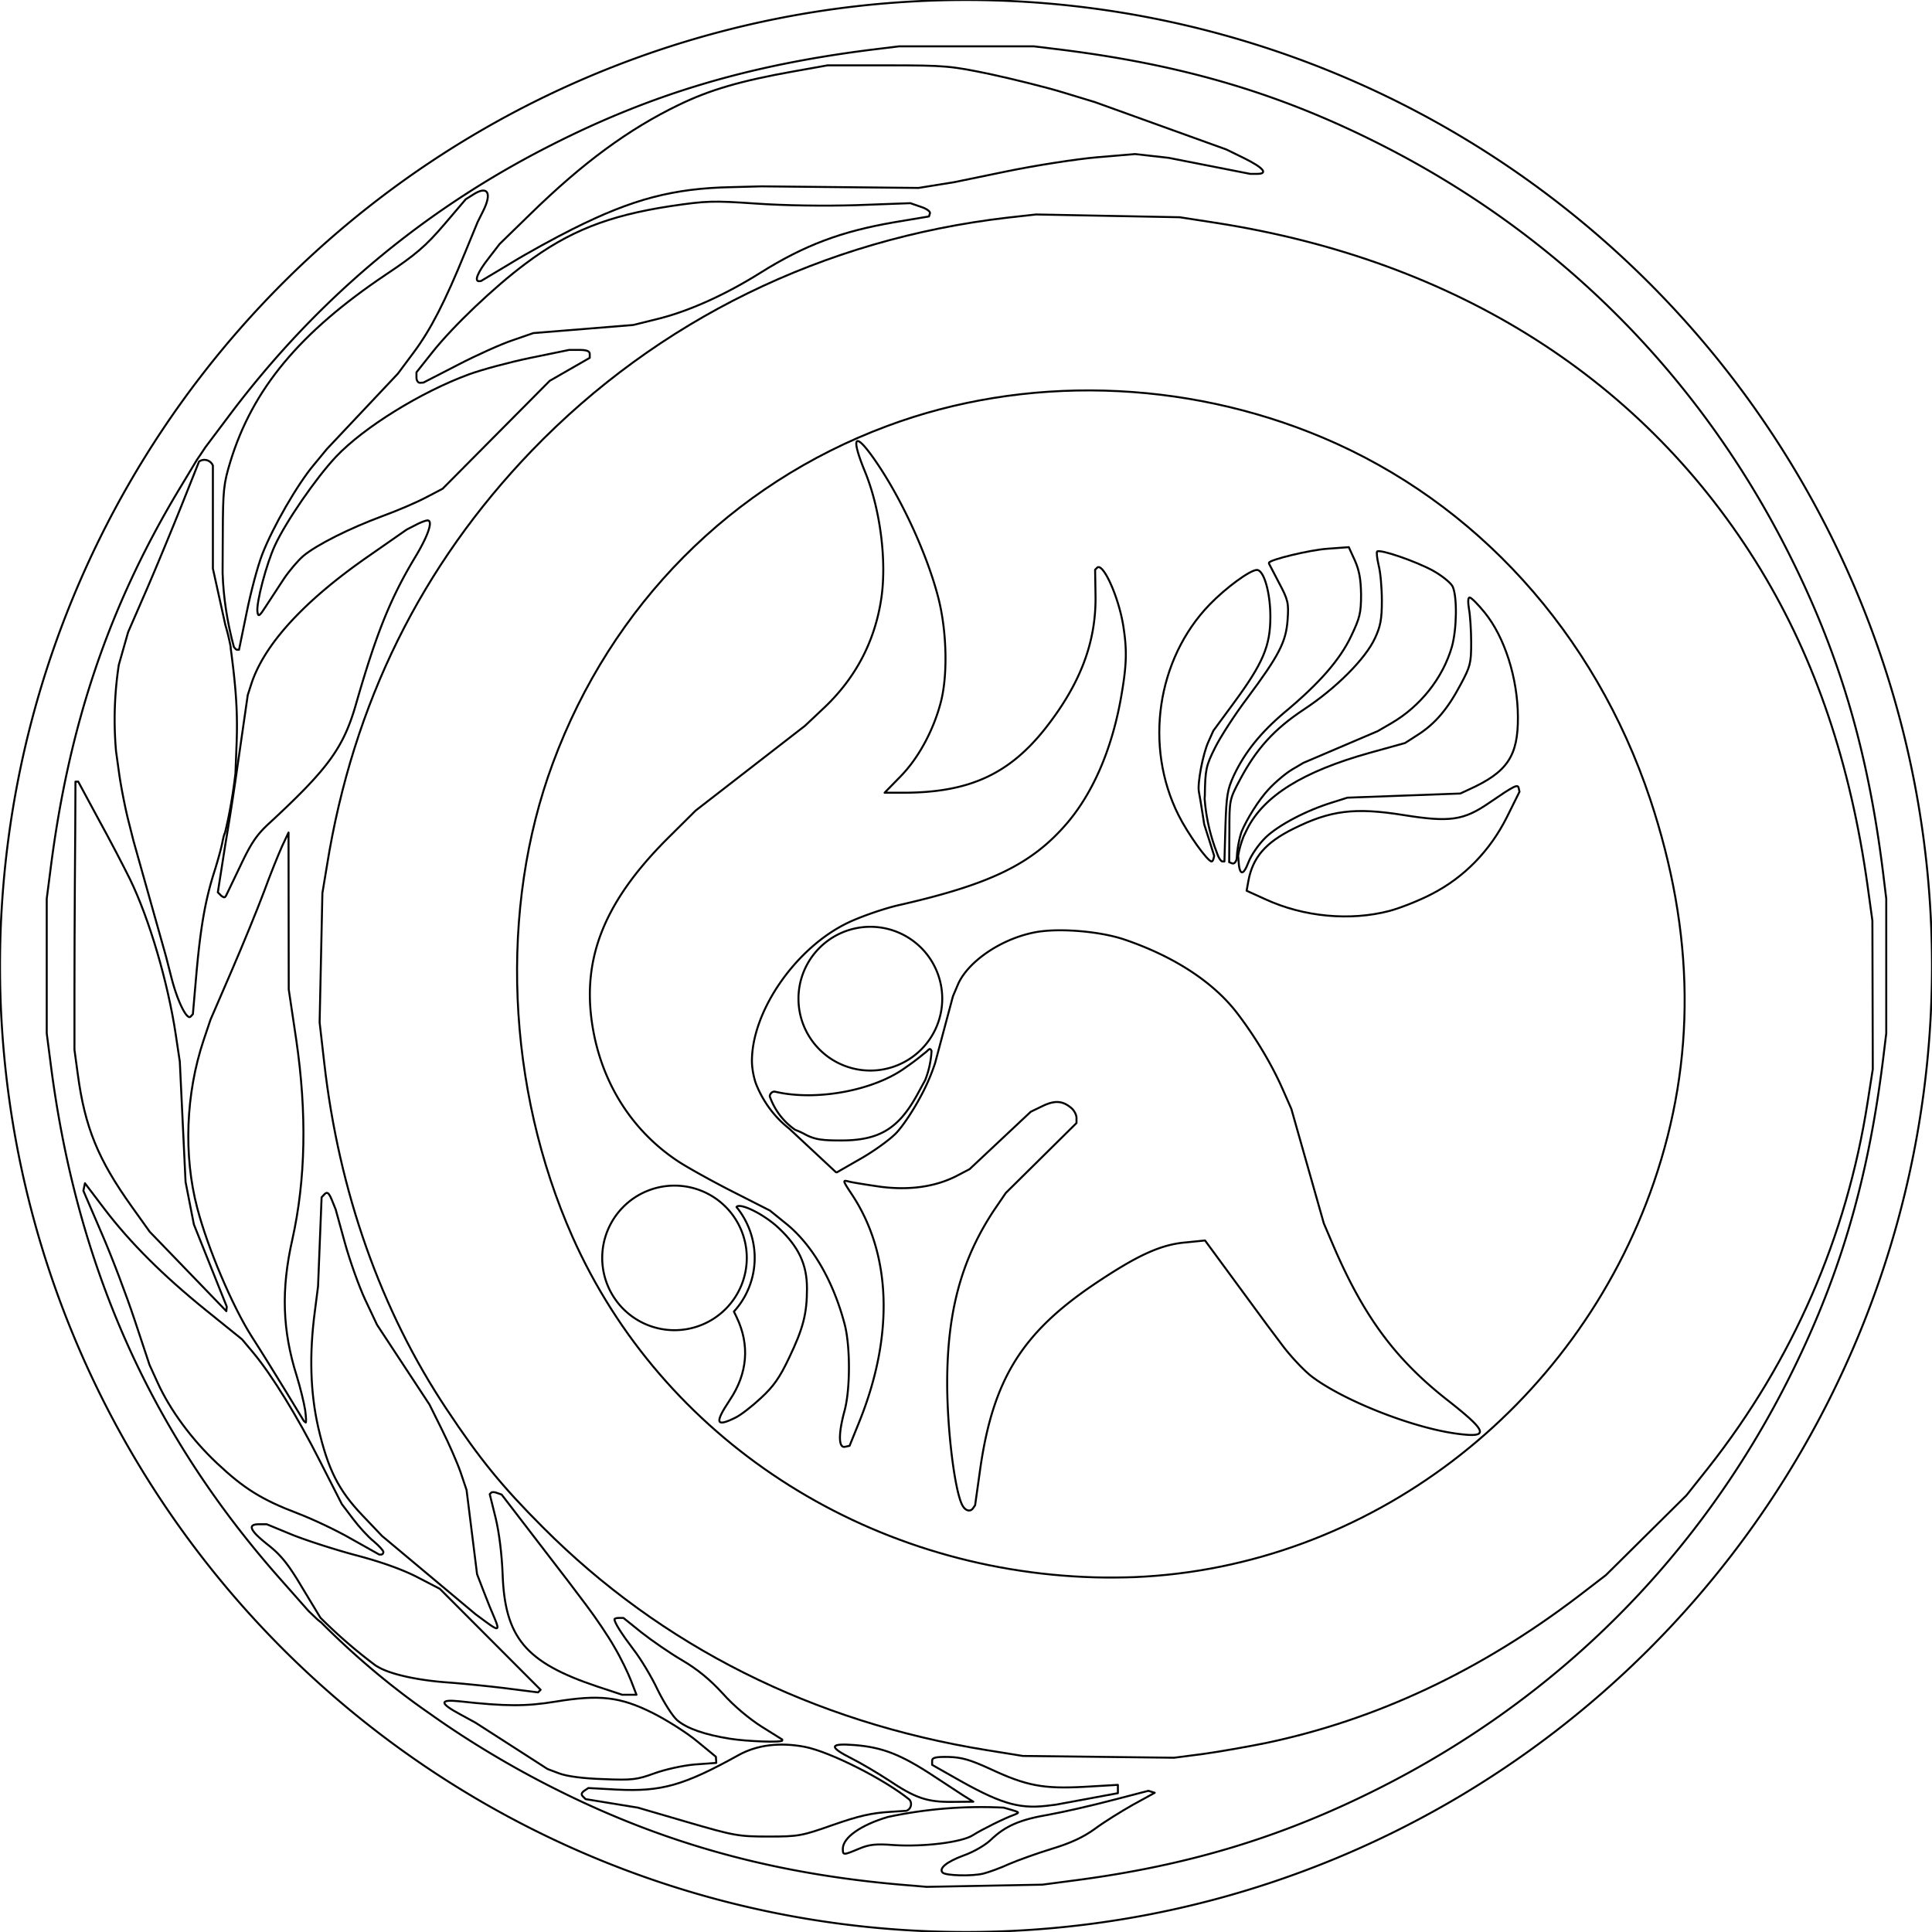 <?xml version="1.0" encoding="UTF-8"?>
<!-- Created by Vectric (http://www.vectric.com/) -->
<svg width="9.756in" height="9.756in" viewBox="0 0 9.756 9.756" id="svg2" version="1.1" xmlns="http://www.w3.org/2000/svg" xmlns:xlink="http://www.w3.org/1999/xlink" xmlns:inkscape="http://www.inkscape.org/namespaces/inkscape">
    <g inkscape:groupmode="layer" id="85667243-1302-4a85-b3ac-c7bf39b332ec" inkscape:label="Toolpath Previews"/>
    <g inkscape:groupmode="layer" id="5624184e-22fc-4c28-89eb-89092b68aab8" inkscape:label="Layer 1">
        <path style="fill:none;stroke-width:0.01;stroke-linecap:round;stroke-linejoin:round;stroke-opacity:1;stroke:#000000;" d="M 5.283,9.119 L 5.332,9.113 L 5.645,9.055 L 5.645,9.013 L 5.474,9.023 C 5.268,9.034 5.183,9.018 4.999,8.932 C 4.898,8.886 4.857,8.874 4.79,8.872 C 4.726,8.871 4.707,8.875 4.707,8.891 L 4.707,8.912 L 4.811,8.971 C 5.045,9.105 5.139,9.135 5.283,9.119 "/>
        <path style="fill:none;stroke-width:0.01;stroke-linecap:round;stroke-linejoin:round;stroke-opacity:1;stroke:#000000;" d="M 4.966,9.461 C 4.993,9.454 5.052,9.433 5.095,9.413 C 5.139,9.394 5.236,9.359 5.311,9.336 C 5.407,9.307 5.471,9.277 5.529,9.235 C 5.573,9.202 5.66,9.148 5.72,9.114 L 5.831,9.053 L 5.799,9.043 L 5.614,9.091 C 5.512,9.118 5.37,9.15 5.299,9.163 C 5.151,9.188 5.077,9.22 5.004,9.29 C 4.975,9.318 4.916,9.352 4.865,9.37 C 4.781,9.401 4.739,9.435 4.76,9.456 C 4.775,9.472 4.91,9.475 4.966,9.461 "/>
        <path style="fill:none;stroke-width:0.01;stroke-linecap:round;stroke-linejoin:round;stroke-opacity:1;stroke:#000000;" d="M 4.915,9.098 L 4.862,9.065 L 4.717,8.97 C 4.549,8.859 4.455,8.823 4.315,8.812 C 4.187,8.802 4.184,8.821 4.301,8.88 C 4.349,8.904 4.431,8.953 4.485,8.988 C 4.622,9.08 4.681,9.1 4.808,9.099 L 4.915,9.098 "/>
        <path style="fill:none;stroke-width:0.01;stroke-linecap:round;stroke-linejoin:round;stroke-opacity:1;stroke:#000000;" d="M 3.95,8.789 L 3.95,8.784 L 3.846,8.719 C 3.783,8.679 3.705,8.614 3.65,8.552 C 3.586,8.482 3.523,8.43 3.445,8.384 C 3.383,8.348 3.291,8.284 3.24,8.244 L 3.148,8.17 L 3.126,8.17 C 3.113,8.17 3.103,8.173 3.103,8.177 C 3.103,8.194 3.138,8.249 3.2,8.331 C 3.236,8.377 3.291,8.469 3.321,8.533 C 3.353,8.598 3.396,8.666 3.42,8.687 C 3.47,8.729 3.56,8.76 3.686,8.78 C 3.774,8.794 3.95,8.8 3.95,8.789 "/>
        <path style="fill:none;stroke-width:0.01;stroke-linecap:round;stroke-linejoin:round;stroke-opacity:1;stroke:#000000;" d="M 3.304,8.955 C 3.359,8.935 3.449,8.915 3.509,8.91 L 3.617,8.902 L 3.615,8.871 L 3.519,8.792 C 3.466,8.748 3.364,8.684 3.294,8.649 C 3.131,8.568 3.028,8.556 2.803,8.593 C 2.656,8.617 2.554,8.617 2.32,8.591 C 2.217,8.58 2.219,8.601 2.326,8.658 L 2.401,8.699 L 2.765,8.933 L 2.826,8.956 C 2.865,8.97 2.946,8.981 3.047,8.984 C 3.192,8.99 3.216,8.987 3.304,8.955 "/>
        <path style="fill:none;stroke-width:0.01;stroke-linecap:round;stroke-linejoin:round;stroke-opacity:1;stroke:#000000;" d="M 3.214,8.558 L 3.187,8.488 C 3.172,8.449 3.135,8.372 3.103,8.318 C 3.072,8.263 3.007,8.167 2.96,8.105 L 2.874,7.991 L 2.533,7.547 L 2.51,7.539 C 2.498,7.534 2.484,7.533 2.48,7.538 L 2.473,7.545 L 2.503,7.666 C 2.521,7.741 2.534,7.849 2.538,7.947 C 2.549,8.27 2.654,8.395 3.015,8.516 L 3.142,8.558 L 3.214,8.558 "/>
        <path style="fill:none;stroke-width:0.01;stroke-linecap:round;stroke-linejoin:round;stroke-opacity:1;stroke:#000000;" d="M 2.498,8.173 C 2.485,8.144 2.46,8.082 2.442,8.035 L 2.409,7.949 L 2.356,7.524 L 2.326,7.435 C 2.309,7.386 2.267,7.29 2.232,7.22 L 2.169,7.093 L 1.904,6.69 L 1.845,6.565 C 1.813,6.497 1.766,6.365 1.741,6.274 L 1.695,6.107 L 1.676,6.06 C 1.661,6.024 1.653,6.017 1.64,6.029 L 1.624,6.046 L 1.606,6.496 L 1.59,6.621 C 1.561,6.839 1.567,7.032 1.607,7.208 C 1.656,7.419 1.708,7.524 1.83,7.652 L 1.929,7.756 L 2.401,8.151 L 2.451,8.188 C 2.517,8.237 2.524,8.235 2.498,8.173 "/>
        <path style="fill:none;stroke-width:0.01;stroke-linecap:round;stroke-linejoin:round;stroke-opacity:1;stroke:#000000;" d="M 1.936,7.837 C 1.936,7.83 1.914,7.806 1.887,7.783 C 1.859,7.761 1.812,7.709 1.782,7.669 L 1.726,7.595 L 1.616,7.379 C 1.501,7.151 1.373,6.944 1.279,6.831 L 1.222,6.763 L 1.041,6.617 C 0.821,6.439 0.656,6.274 0.526,6.103 L 0.429,5.975 L 0.421,6.013 L 0.513,6.227 C 0.564,6.344 0.639,6.542 0.68,6.666 L 0.755,6.892 L 0.796,6.982 C 0.858,7.119 0.969,7.27 1.096,7.389 C 1.232,7.517 1.322,7.573 1.503,7.642 C 1.577,7.67 1.7,7.728 1.776,7.772 L 1.915,7.85 L 1.926,7.85 C 1.931,7.85 1.936,7.844 1.936,7.837 "/>
        <path style="fill:none;stroke-width:0.01;stroke-linecap:round;stroke-linejoin:round;stroke-opacity:1;stroke:#000000;" d="M 7.016,4.6 C 7.072,4.585 7.168,4.547 7.231,4.514 C 7.394,4.43 7.524,4.296 7.609,4.127 L 7.673,3.998 L 7.669,3.98 C 7.665,3.958 7.647,3.967 7.52,4.054 C 7.391,4.143 7.321,4.153 7.089,4.116 C 6.84,4.076 6.718,4.092 6.531,4.185 C 6.39,4.255 6.326,4.33 6.304,4.448 L 6.295,4.498 L 6.39,4.541 C 6.583,4.63 6.817,4.652 7.016,4.6 "/>
        <path style="fill:none;stroke-width:0.01;stroke-linecap:round;stroke-linejoin:round;stroke-opacity:1;stroke:#000000;" d="M 1.541,7.121 C 1.535,7.083 1.516,7.005 1.498,6.947 C 1.426,6.718 1.419,6.512 1.476,6.26 C 1.544,5.955 1.55,5.62 1.496,5.251 L 1.458,4.996 L 1.457,4.204 L 1.424,4.274 C 1.407,4.312 1.365,4.415 1.333,4.503 C 1.3,4.591 1.226,4.772 1.168,4.906 L 1.063,5.149 L 1.028,5.253 C 0.938,5.523 0.926,5.834 0.996,6.1 C 1.049,6.303 1.173,6.595 1.271,6.749 C 1.319,6.823 1.397,6.95 1.446,7.03 L 1.534,7.175 L 1.543,7.183 C 1.547,7.187 1.546,7.159 1.541,7.121 "/>
        <path style="fill:none;stroke-width:0.01;stroke-linecap:round;stroke-linejoin:round;stroke-opacity:1;stroke:#000000;" d="M 1.143,6.621 L 1.145,6.598 L 0.979,6.183 L 0.937,5.968 L 0.908,5.361 L 0.887,5.221 C 0.847,4.957 0.754,4.641 0.657,4.441 C 0.627,4.38 0.556,4.243 0.498,4.138 L 0.395,3.947 L 0.381,3.947 L 0.38,4.19 L 0.378,4.468 C 0.377,4.621 0.376,4.871 0.376,5.024 L 0.376,5.301 L 0.393,5.426 C 0.429,5.693 0.495,5.855 0.666,6.094 L 0.756,6.22 L 1.143,6.621 "/>
        <path style="fill:none;stroke-width:0.01;stroke-linecap:round;stroke-linejoin:round;stroke-opacity:1;stroke:#000000;" d="M 1.345,3.058 C 1.367,3.024 1.407,2.963 1.434,2.922 C 1.461,2.882 1.505,2.83 1.532,2.807 C 1.601,2.75 1.765,2.668 1.929,2.607 C 2.006,2.579 2.106,2.536 2.151,2.512 L 2.235,2.468 L 2.776,1.923 L 2.978,1.807 L 2.978,1.787 C 2.978,1.773 2.962,1.767 2.926,1.767 L 2.874,1.767 L 2.679,1.807 C 2.572,1.829 2.432,1.867 2.369,1.89 C 2.126,1.979 1.837,2.158 1.697,2.306 C 1.596,2.413 1.442,2.637 1.388,2.755 C 1.345,2.848 1.293,3.046 1.3,3.09 C 1.304,3.117 1.31,3.113 1.345,3.058 "/>
        <path style="fill:none;stroke-width:0.01;stroke-linecap:round;stroke-linejoin:round;stroke-opacity:1;stroke:#000000;" d="M 2.138,1.932 L 2.311,1.843 C 2.407,1.793 2.532,1.737 2.589,1.718 L 2.693,1.682 L 3.198,1.641 L 3.335,1.607 C 3.488,1.567 3.665,1.487 3.839,1.378 C 4.062,1.238 4.249,1.168 4.518,1.122 L 4.691,1.093 L 4.696,1.077 C 4.699,1.068 4.678,1.053 4.649,1.044 L 4.597,1.026 L 4.325,1.036 C 4.159,1.041 3.963,1.038 3.818,1.028 C 3.599,1.013 3.568,1.014 3.385,1.041 C 3.071,1.089 2.871,1.168 2.653,1.332 C 2.496,1.449 2.288,1.647 2.184,1.778 L 2.103,1.88 L 2.103,1.907 C 2.103,1.921 2.111,1.933 2.12,1.933 L 2.138,1.932 "/>
        <path style="fill:none;stroke-width:0.01;stroke-linecap:round;stroke-linejoin:round;stroke-opacity:1;stroke:#000000;" d="M 2.429,1.419 L 2.581,1.328 C 2.664,1.277 2.805,1.2 2.893,1.156 C 3.194,1.005 3.4,0.951 3.693,0.945 L 3.846,0.941 L 4.638,0.949 L 4.818,0.92 L 5.085,0.865 C 5.231,0.835 5.437,0.803 5.542,0.794 L 5.732,0.778 L 5.901,0.797 L 6.313,0.878 L 6.348,0.878 C 6.406,0.878 6.38,0.847 6.283,0.799 L 6.193,0.755 L 5.53,0.516 L 5.369,0.467 C 5.281,0.44 5.114,0.399 4.999,0.374 C 4.801,0.333 4.774,0.33 4.485,0.33 L 4.179,0.33 L 4.005,0.361 C 3.741,0.408 3.583,0.454 3.427,0.53 C 3.176,0.651 2.944,0.821 2.678,1.081 L 2.523,1.232 L 2.466,1.306 C 2.412,1.375 2.394,1.42 2.419,1.42 L 2.429,1.419 "/>
        <path style="fill:none;stroke-width:0.01;stroke-linecap:round;stroke-linejoin:round;stroke-opacity:1;stroke:#000000;" d="M 5.526,7.965 C 5.588,7.967 5.678,7.966 5.728,7.964 C 6.905,7.915 7.956,7.117 8.351,5.972 C 8.565,5.35 8.559,4.714 8.332,4.033 C 8.052,3.197 7.456,2.538 6.68,2.21 C 5.979,1.914 5.173,1.892 4.478,2.152 C 3.694,2.444 3.087,3.056 2.792,3.853 C 2.519,4.588 2.557,5.493 2.891,6.246 C 3.343,7.262 4.367,7.931 5.526,7.965 "/>
        <path style="fill:none;stroke-width:0.01;stroke-linecap:round;stroke-linejoin:round;stroke-opacity:1;stroke:#000000;" d="M 5.929,8.876 L 6.075,8.857 C 6.155,8.846 6.297,8.821 6.391,8.802 C 6.949,8.685 7.475,8.438 7.971,8.06 L 8.109,7.954 L 8.516,7.551 L 8.628,7.41 C 9.053,6.87 9.325,6.246 9.431,5.565 L 9.457,5.399 L 9.455,4.649 L 9.431,4.475 C 9.344,3.853 9.167,3.331 8.891,2.876 C 8.31,1.921 7.355,1.314 6.138,1.125 L 5.957,1.097 L 5.232,1.083 L 5.088,1.099 C 4.158,1.207 3.322,1.616 2.686,2.275 C 2.128,2.855 1.783,3.551 1.651,4.371 L 1.628,4.51 L 1.614,5.163 L 1.637,5.364 C 1.711,6.018 1.924,6.619 2.256,7.117 C 2.422,7.367 2.535,7.506 2.741,7.712 C 3.34,8.313 4.103,8.696 4.985,8.838 L 5.165,8.867 L 5.929,8.876 "/>
        <path style="fill:none;stroke-width:0.01;stroke-linecap:round;stroke-linejoin:round;stroke-opacity:1;stroke:#000000;" d="M 4.878,0 A 4.878,4.878 0 0,0 0,4.878 A 4.878,4.878 0 0,0 4.878,9.756 A 4.878,4.878 0 0,0 9.756,4.878 A 4.878,4.878 0 0,0 4.878,0 "/>
        <path style="fill:none;stroke-width:0.01;stroke-linecap:round;stroke-linejoin:round;stroke-opacity:1;stroke:#000000;" d="M 3.406,5.987 A 0.365,0.365 0 0,0 3.041,6.352 A 0.365,0.365 0 0,0 3.406,6.717 A 0.365,0.365 0 0,0 3.771,6.352 A 0.365,0.365 0 0,0 3.406,5.987 "/>
        <path style="fill:none;stroke-width:0.01;stroke-linecap:round;stroke-linejoin:round;stroke-opacity:1;stroke:#000000;" d="M 4.758,5.043 A 0.363,0.363 0 0,0 4.395,4.68 A 0.363,0.363 0 0,0 4.032,5.043 A 0.363,0.363 0 0,0 4.395,5.406 A 0.363,0.363 0 0,0 4.758,5.043 "/>
        <path style="fill:none;stroke-width:0.01;stroke-linecap:round;stroke-linejoin:round;stroke-opacity:1;stroke:#000000;" d="M 6.133,4.274 L 6.147,4.312 C 6.154,4.333 6.166,4.35 6.172,4.35 L 6.183,4.35 L 6.188,4.173 C 6.193,4.017 6.198,3.987 6.23,3.917 C 6.286,3.798 6.367,3.698 6.488,3.596 C 6.661,3.452 6.767,3.331 6.823,3.212 C 6.867,3.12 6.873,3.094 6.873,3.003 C 6.872,2.926 6.864,2.881 6.842,2.831 L 6.811,2.763 L 6.703,2.771 C 6.614,2.777 6.408,2.827 6.408,2.842 L 6.408,2.846 L 6.458,2.942 C 6.505,3.03 6.508,3.045 6.502,3.13 C 6.494,3.242 6.459,3.309 6.297,3.527 C 6.235,3.609 6.163,3.721 6.136,3.775 C 6.09,3.867 6.086,3.884 6.084,4.018 L 6.083,4.033 C 6.089,4.115 6.106,4.196 6.133,4.274 "/>
        <path style="fill:none;stroke-width:0.01;stroke-linecap:round;stroke-linejoin:round;stroke-opacity:1;stroke:#000000;" d="M 3.985,5.699 C 3.91,5.64 3.853,5.562 3.818,5.474 C 3.807,5.445 3.797,5.396 3.797,5.358 C 3.797,5.104 4.02,4.784 4.283,4.659 C 4.348,4.628 4.461,4.589 4.533,4.572 C 5.001,4.466 5.211,4.364 5.389,4.156 C 5.524,3.997 5.619,3.772 5.664,3.504 C 5.69,3.352 5.691,3.279 5.672,3.159 C 5.648,3.011 5.569,2.838 5.54,2.867 L 5.53,2.877 L 5.532,3.006 C 5.536,3.241 5.456,3.453 5.278,3.679 C 5.095,3.91 4.893,4.002 4.566,4.003 L 4.467,4.003 L 4.548,3.92 C 4.638,3.828 4.714,3.688 4.751,3.545 C 4.787,3.406 4.781,3.182 4.737,3.014 C 4.675,2.776 4.529,2.47 4.391,2.286 C 4.312,2.181 4.302,2.22 4.366,2.377 C 4.445,2.567 4.479,2.833 4.45,3.024 C 4.417,3.242 4.318,3.429 4.153,3.582 L 4.065,3.665 L 3.513,4.093 L 3.373,4.232 C 3.042,4.562 2.929,4.858 2.998,5.216 C 3.051,5.491 3.205,5.723 3.433,5.87 C 3.485,5.903 3.608,5.971 3.707,6.021 L 3.888,6.113 L 3.967,6.177 C 4.101,6.284 4.208,6.468 4.266,6.69 C 4.294,6.801 4.294,7.014 4.265,7.123 C 4.233,7.24 4.234,7.312 4.266,7.306 L 4.29,7.301 L 4.341,7.175 C 4.515,6.74 4.501,6.332 4.302,6.032 C 4.255,5.961 4.254,5.958 4.285,5.966 C 4.303,5.971 4.373,5.982 4.441,5.992 C 4.588,6.012 4.719,5.994 4.827,5.94 L 4.896,5.904 L 5.205,5.614 L 5.265,5.585 C 5.328,5.555 5.367,5.558 5.412,5.597 C 5.425,5.609 5.436,5.63 5.436,5.645 L 5.436,5.671 L 5.079,6.024 L 5.019,6.112 C 4.855,6.36 4.783,6.623 4.783,6.984 C 4.783,7.214 4.819,7.514 4.857,7.596 C 4.872,7.629 4.9,7.638 4.915,7.614 L 4.924,7.601 L 4.951,7.409 C 5.016,6.966 5.16,6.733 5.521,6.488 C 5.739,6.341 5.859,6.285 5.986,6.274 L 6.085,6.264 L 6.398,6.69 L 6.476,6.794 C 6.519,6.851 6.585,6.921 6.624,6.951 C 6.782,7.071 7.127,7.208 7.352,7.239 C 7.525,7.263 7.516,7.232 7.304,7.066 C 7.044,6.861 6.885,6.645 6.732,6.288 L 6.685,6.178 L 6.521,5.6 L 6.477,5.5 C 6.422,5.375 6.339,5.236 6.248,5.117 C 6.128,4.96 5.93,4.83 5.677,4.744 C 5.549,4.701 5.333,4.684 5.216,4.71 C 5.049,4.745 4.886,4.858 4.837,4.972 L 4.812,5.031 L 4.722,5.368 A 1.004,1.004 0 0,1 4.65,5.535 C 4.619,5.594 4.566,5.678 4.527,5.72 C 4.496,5.753 4.416,5.811 4.348,5.85 L 4.226,5.92 L 4.221,5.919 L 3.985,5.699 "/>
        <path style="fill:none;stroke-width:0.01;stroke-linecap:round;stroke-linejoin:round;stroke-opacity:1;stroke:#000000;" d="M 1.618,8.169 A 2.571,2.571 0 0,0 1.899,8.412 C 1.902,8.413 1.906,8.416 1.91,8.418 C 1.973,8.455 2.109,8.485 2.263,8.496 C 2.331,8.501 2.462,8.514 2.552,8.525 L 2.717,8.546 L 2.73,8.533 L 2.221,8.023 L 2.109,7.965 C 2.036,7.927 1.928,7.888 1.803,7.855 C 1.697,7.827 1.551,7.78 1.478,7.751 L 1.347,7.697 L 1.308,7.697 C 1.248,7.697 1.261,7.728 1.352,7.8 C 1.417,7.851 1.455,7.897 1.526,8.017 L 1.618,8.169 "/>
        <path style="fill:none;stroke-width:0.01;stroke-linecap:round;stroke-linejoin:round;stroke-opacity:1;stroke:#000000;" d="M 6.131,4.321 C 6.129,4.338 6.124,4.35 6.118,4.35 C 6.098,4.35 5.998,4.21 5.951,4.116 C 5.777,3.769 5.842,3.328 6.108,3.053 C 6.19,2.968 6.313,2.878 6.347,2.878 C 6.382,2.878 6.415,2.992 6.415,3.114 C 6.415,3.262 6.378,3.349 6.23,3.55 L 6.127,3.69 L 6.102,3.746 C 6.074,3.807 6.046,3.957 6.054,3.998 C 6.057,4.012 6.064,4.055 6.07,4.093 L 6.081,4.163 C 6.098,4.215 6.114,4.268 6.131,4.321 "/>
        <path style="fill:none;stroke-width:0.01;stroke-linecap:round;stroke-linejoin:round;stroke-opacity:1;stroke:#000000;" d="M 4.015,5.705 C 3.956,5.664 3.911,5.605 3.887,5.536 C 3.888,5.523 3.898,5.513 3.91,5.512 C 3.913,5.513 3.916,5.513 3.92,5.514 C 4.128,5.561 4.419,5.505 4.575,5.389 C 4.606,5.368 4.636,5.345 4.665,5.321 C 4.669,5.318 4.676,5.313 4.683,5.306 C 4.693,5.296 4.698,5.293 4.704,5.307 A 0.472,0.472 0 0,1 4.672,5.454 L 4.63,5.531 C 4.535,5.702 4.437,5.76 4.242,5.759 C 4.147,5.759 4.112,5.753 4.065,5.728 C 4.047,5.718 4.028,5.71 4.015,5.705 "/>
        <path style="fill:none;stroke-width:0.01;stroke-linecap:round;stroke-linejoin:round;stroke-opacity:1;stroke:#000000;" d="M 1.181,3.267 C 1.187,3.275 1.193,3.281 1.196,3.281 L 1.207,3.281 L 1.246,3.091 C 1.267,2.987 1.302,2.856 1.324,2.8 C 1.377,2.662 1.503,2.444 1.585,2.347 L 1.651,2.267 L 2.009,1.887 L 2.091,1.777 C 2.176,1.662 2.246,1.526 2.349,1.274 L 2.412,1.121 L 2.438,1.069 C 2.487,0.973 2.463,0.934 2.387,0.984 L 2.352,1.006 L 2.242,1.135 C 2.15,1.242 2.101,1.285 1.948,1.387 C 1.513,1.679 1.275,1.965 1.163,2.332 C 1.129,2.444 1.126,2.475 1.125,2.697 L 1.124,2.892 C 1.128,3.019 1.148,3.145 1.181,3.267 "/>
        <path style="fill:none;stroke-width:0.01;stroke-linecap:round;stroke-linejoin:round;stroke-opacity:1;stroke:#000000;" d="M 3.706,6.623 C 3.771,6.552 3.811,6.456 3.811,6.352 C 3.811,6.258 3.778,6.167 3.719,6.095 C 3.735,6.071 3.858,6.131 3.932,6.201 C 4.034,6.297 4.075,6.386 4.075,6.506 C 4.075,6.634 4.056,6.708 3.984,6.858 C 3.937,6.957 3.906,7.001 3.842,7.06 C 3.797,7.102 3.739,7.147 3.713,7.159 C 3.614,7.208 3.608,7.186 3.685,7.07 C 3.775,6.936 3.787,6.792 3.72,6.652 L 3.706,6.623 "/>
        <path style="fill:none;stroke-width:0.01;stroke-linecap:round;stroke-linejoin:round;stroke-opacity:1;stroke:#000000;" d="M 1.138,4.263 A 12.961,12.961 0 0,0 1.187,3.954 L 1.251,3.51 L 1.269,3.454 C 1.334,3.255 1.532,3.038 1.853,2.814 L 2.054,2.674 L 2.099,2.651 C 2.123,2.638 2.15,2.628 2.159,2.628 C 2.188,2.628 2.162,2.705 2.098,2.811 C 1.972,3.02 1.901,3.196 1.797,3.558 C 1.734,3.776 1.658,3.881 1.363,4.154 C 1.297,4.214 1.269,4.255 1.212,4.376 L 1.141,4.524 L 1.136,4.53 C 1.133,4.533 1.123,4.529 1.115,4.521 L 1.1,4.506 L 1.138,4.263 "/>
        <path style="fill:none;stroke-width:0.01;stroke-linecap:round;stroke-linejoin:round;stroke-opacity:1;stroke:#000000;" d="M 2.177,8.658 C 2.358,8.787 2.579,8.921 2.803,9.033 C 3.365,9.316 3.933,9.47 4.61,9.522 L 4.679,9.528 L 5.263,9.517 L 5.415,9.497 C 5.998,9.422 6.478,9.277 6.976,9.024 C 7.869,8.571 8.574,7.867 9.027,6.973 C 9.285,6.463 9.43,5.978 9.508,5.357 L 9.525,5.218 L 9.525,4.538 L 9.508,4.399 C 9.43,3.778 9.285,3.292 9.027,2.783 C 8.574,1.889 7.869,1.185 6.976,0.732 C 6.466,0.473 5.981,0.329 5.36,0.251 L 5.221,0.234 L 4.54,0.234 L 4.401,0.251 C 3.781,0.329 3.295,0.473 2.785,0.732 C 2.139,1.059 1.601,1.51 1.163,2.091 L 1.036,2.26 A 2.04,2.04 0 0,1 0.995,2.321 L 0.904,2.472 C 0.548,3.065 0.346,3.665 0.254,4.399 L 0.236,4.538 L 0.236,5.218 L 0.254,5.357 C 0.383,6.385 0.757,7.229 1.413,7.971 L 1.558,8.135 L 1.601,8.176 C 1.608,8.182 1.615,8.188 1.621,8.192 C 1.796,8.368 1.988,8.528 2.177,8.658 "/>
        <path style="fill:none;stroke-width:0.01;stroke-linecap:round;stroke-linejoin:round;stroke-opacity:1;stroke:#000000;" d="M 6.28,4.223 C 6.266,4.259 6.257,4.291 6.252,4.323 C 6.253,4.328 6.254,4.334 6.254,4.343 C 6.258,4.421 6.277,4.426 6.304,4.355 C 6.318,4.318 6.356,4.263 6.391,4.229 C 6.455,4.167 6.597,4.092 6.728,4.052 L 6.804,4.028 L 7.374,4.007 L 7.415,3.988 C 7.611,3.9 7.666,3.819 7.665,3.621 C 7.664,3.424 7.598,3.217 7.497,3.093 C 7.463,3.051 7.429,3.017 7.421,3.017 C 7.413,3.017 7.412,3.04 7.418,3.076 C 7.424,3.108 7.429,3.185 7.429,3.246 C 7.429,3.348 7.425,3.365 7.376,3.456 C 7.31,3.581 7.247,3.654 7.162,3.709 L 7.095,3.752 L 6.915,3.802 C 6.579,3.896 6.382,4.019 6.298,4.186 L 6.28,4.223 "/>
        <path style="fill:none;stroke-width:0.01;stroke-linecap:round;stroke-linejoin:round;stroke-opacity:1;stroke:#000000;" d="M 6.269,4.201 C 6.255,4.245 6.247,4.291 6.245,4.337 C 6.241,4.353 6.232,4.363 6.223,4.36 L 6.207,4.354 L 6.208,4.196 C 6.208,4.04 6.209,4.036 6.26,3.94 C 6.344,3.781 6.434,3.682 6.585,3.582 C 6.746,3.476 6.895,3.327 6.943,3.223 C 6.971,3.163 6.978,3.127 6.978,3.033 C 6.978,2.97 6.971,2.89 6.962,2.856 C 6.954,2.821 6.95,2.79 6.954,2.785 C 6.968,2.772 7.146,2.833 7.235,2.881 C 7.28,2.906 7.325,2.942 7.335,2.961 C 7.359,3.01 7.357,3.178 7.331,3.268 C 7.285,3.425 7.172,3.567 7.026,3.652 L 6.957,3.692 L 6.582,3.852 L 6.526,3.885 C 6.495,3.903 6.441,3.948 6.406,3.986 C 6.356,4.039 6.295,4.138 6.269,4.201 "/>
        <path style="fill:none;stroke-width:0.01;stroke-linecap:round;stroke-linejoin:round;stroke-opacity:1;stroke:#000000;" d="M 4.577,9.144 L 4.499,9.149 C 4.4,9.155 4.339,9.169 4.207,9.215 C 4.048,9.271 4.033,9.274 3.881,9.274 C 3.729,9.274 3.708,9.27 3.471,9.201 L 3.221,9.128 L 2.957,9.085 L 2.943,9.071 C 2.934,9.062 2.936,9.053 2.95,9.043 L 2.971,9.029 L 3.117,9.037 C 3.34,9.048 3.453,9.016 3.729,8.863 C 3.823,8.811 3.937,8.797 4.064,8.821 C 4.192,8.846 4.468,8.986 4.593,9.088 C 4.608,9.107 4.6,9.136 4.577,9.144 "/>
        <path style="fill:none;stroke-width:0.01;stroke-linecap:round;stroke-linejoin:round;stroke-opacity:1;stroke:#000000;" d="M 4.484,9.175 C 4.348,9.215 4.256,9.279 4.256,9.336 C 4.256,9.369 4.258,9.369 4.339,9.335 C 4.389,9.314 4.423,9.31 4.513,9.317 C 4.664,9.327 4.858,9.303 4.913,9.267 C 4.957,9.239 5.071,9.182 5.124,9.163 C 5.149,9.153 5.147,9.151 5.11,9.14 L 5.068,9.128 C 4.872,9.118 4.676,9.134 4.484,9.175 "/>
        <path style="fill:none;stroke-width:0.01;stroke-linecap:round;stroke-linejoin:round;stroke-opacity:1;stroke:#000000;" d="M 0.6,3.357 A 1.826,1.826 0 0,0 0.586,3.794 L 0.602,3.909 C 0.611,3.972 0.631,4.074 0.646,4.135 L 0.674,4.246 L 0.838,4.829 L 0.867,4.942 C 0.898,5.061 0.945,5.154 0.963,5.133 L 0.974,5.121 L 0.991,4.926 C 1.012,4.686 1.036,4.549 1.08,4.409 C 1.099,4.35 1.119,4.277 1.124,4.248 C 1.128,4.229 1.132,4.212 1.136,4.206 C 1.16,4.108 1.177,4.007 1.189,3.905 L 1.194,3.774 C 1.201,3.614 1.194,3.492 1.166,3.281 C 1.165,3.276 1.165,3.272 1.165,3.268 C 1.158,3.23 1.149,3.193 1.138,3.156 L 1.075,2.871 L 1.075,2.351 C 1.064,2.324 1.03,2.313 1.005,2.331 L 0.917,2.552 C 0.868,2.674 0.788,2.868 0.738,2.983 L 0.647,3.192 L 0.6,3.357 "/>
    </g>
</svg>
